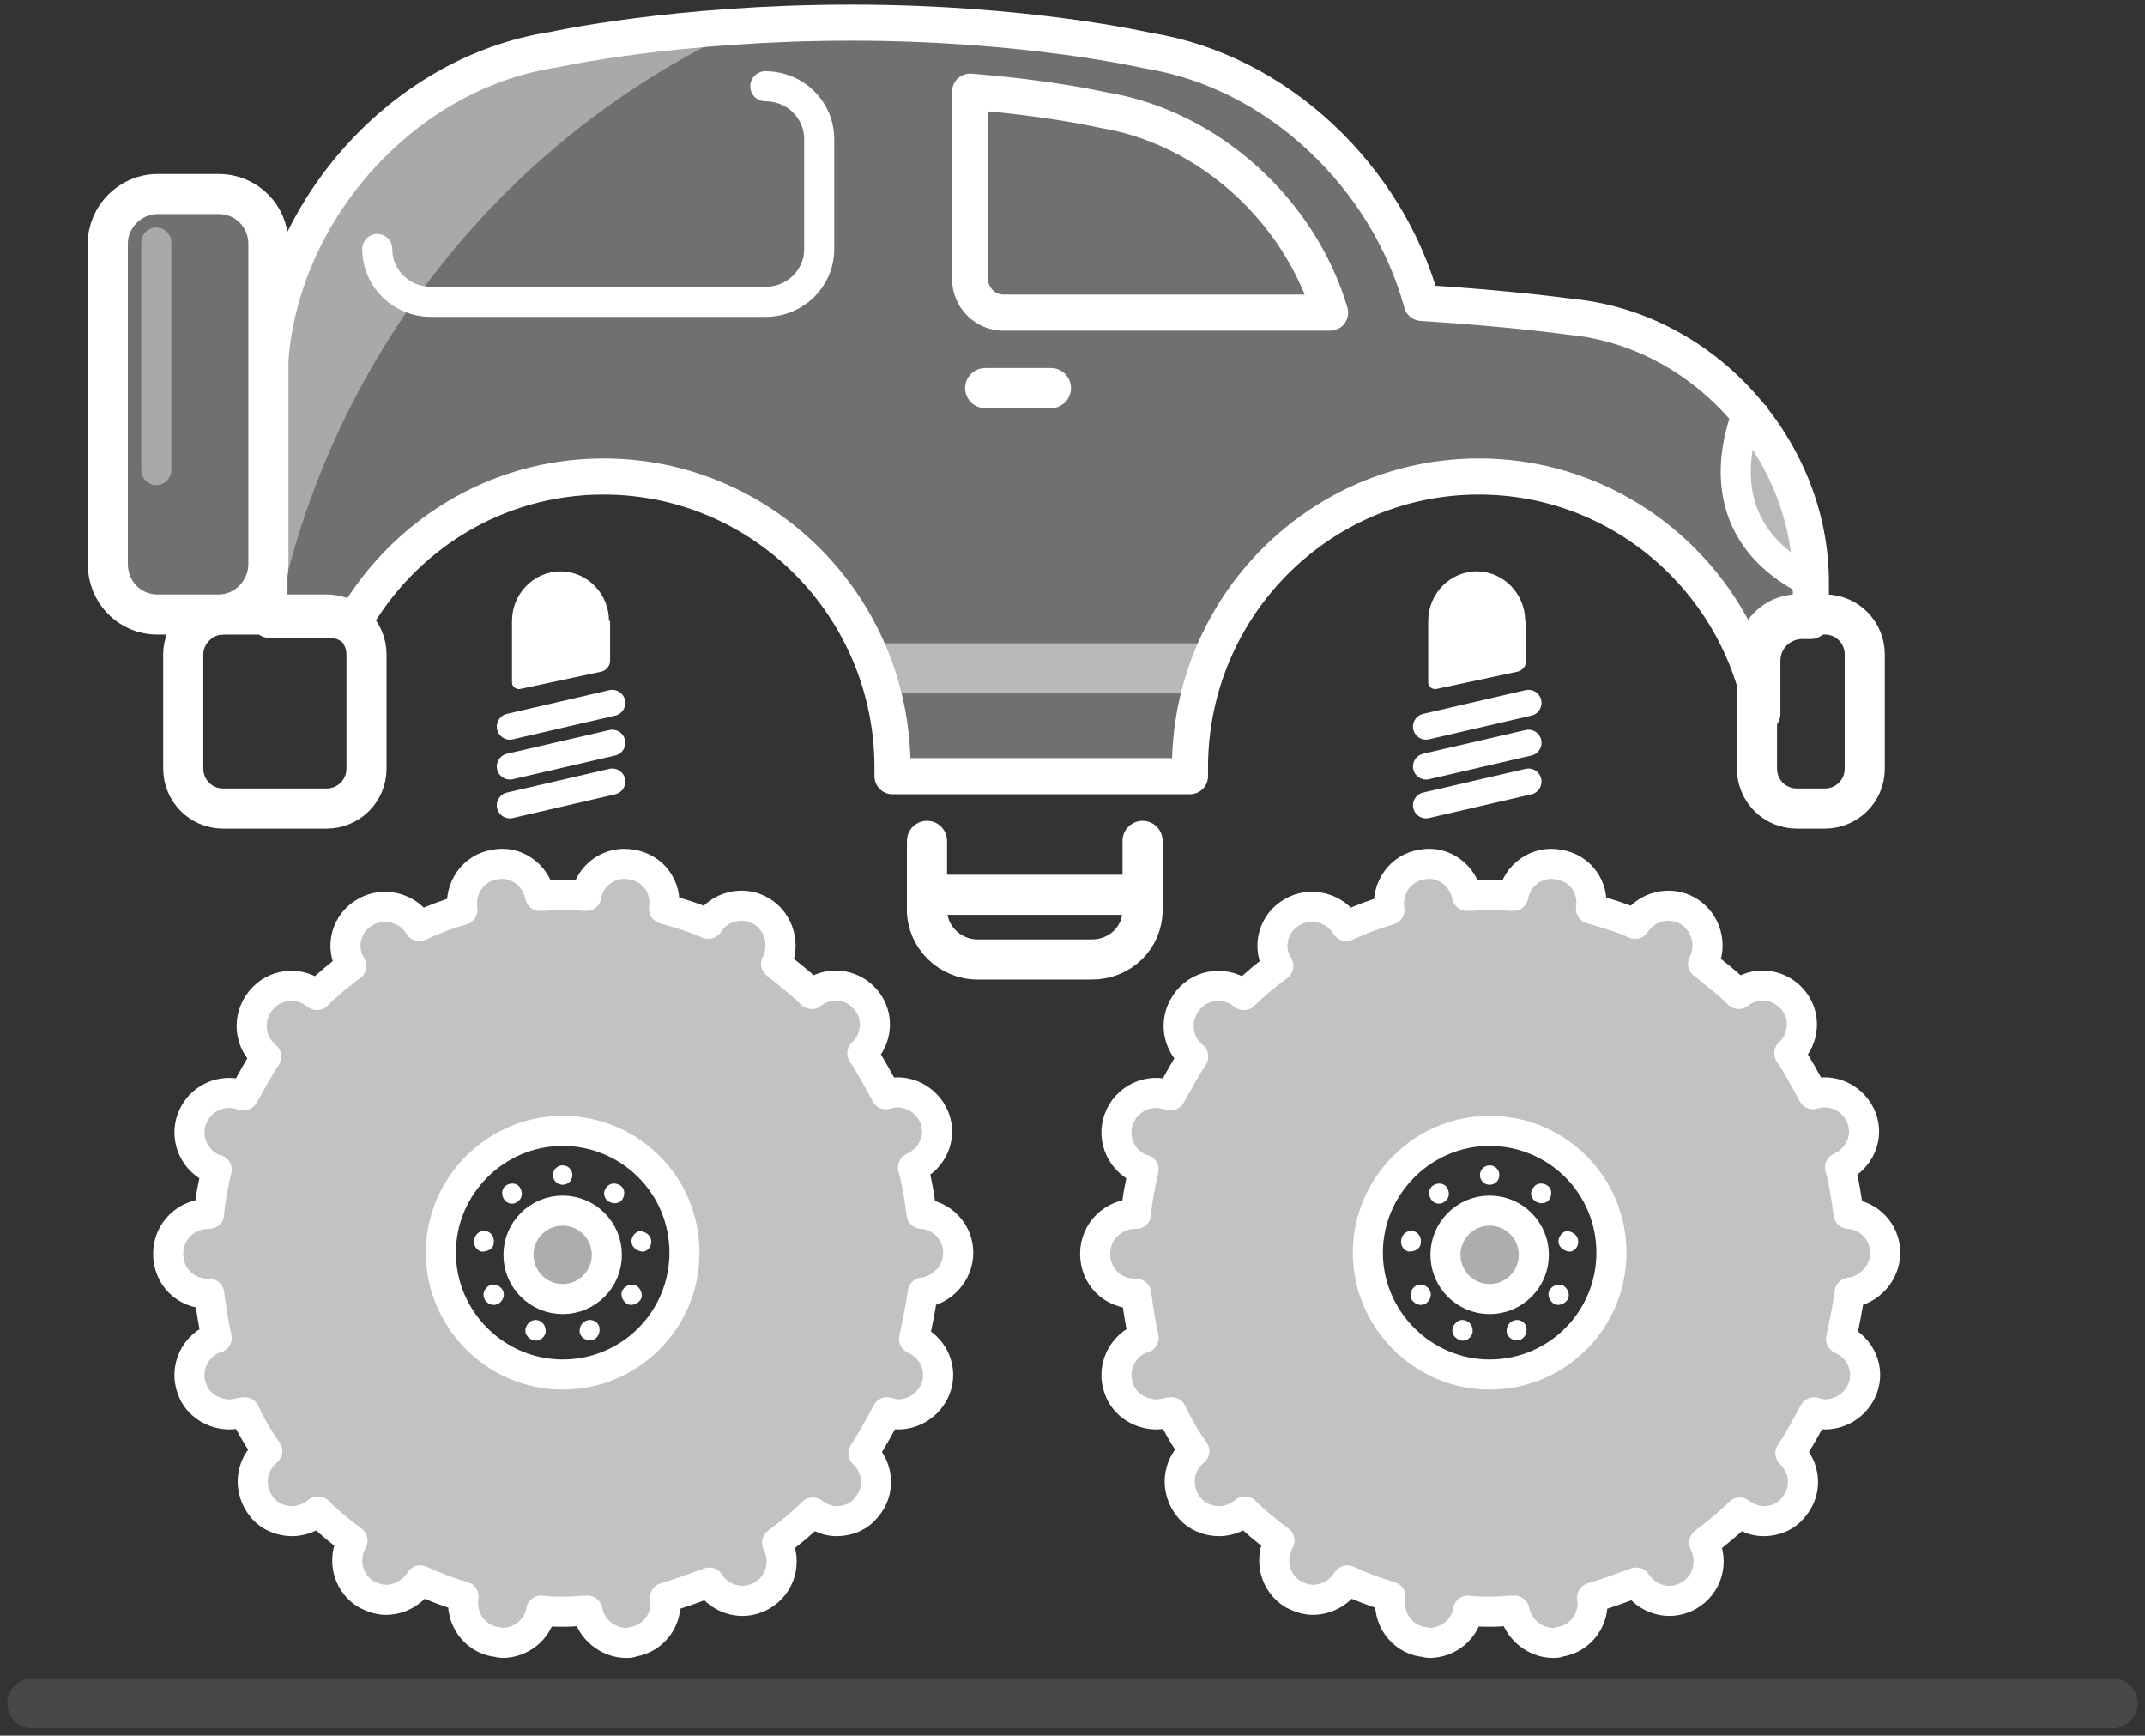 <?xml version="1.0" encoding="utf-8"?>
<!-- Generator: Adobe Illustrator 17.1.0, SVG Export Plug-In . SVG Version: 6.00 Build 0)  -->
<!DOCTYPE svg PUBLIC "-//W3C//DTD SVG 1.1//EN" "http://www.w3.org/Graphics/SVG/1.1/DTD/svg11.dtd">
<svg version="1.1" id="Layer_1" xmlns:sketch="http://www.bohemiancoding.com/sketch/ns"
	 xmlns="http://www.w3.org/2000/svg" xmlns:xlink="http://www.w3.org/1999/xlink" x="0px" y="0px" viewBox="0 0 199 161"
	 enable-background="new 0 0 199 161" xml:space="preserve">
<rect x="0" y="0" width="199" height="161" fill="#333333" stroke="none"/>
<title>monster</title>
<desc>Created with Sketch Beta.</desc>
<path id="Rectangle-7" sketch:type="MSShapeGroup" fill="#FFFFFF" fill-opacity="0.3" stroke="#FFFFFF" stroke-width="3.72" d="
	M14.6,18h5.7c2.6,0,4.6,2.1,4.6,4.6v29.7c0,2.6-2.1,4.7-4.6,4.7h-5.7c-2.6,0-4.6-2.1-4.6-4.7V22.6C10,20.1,12.1,18,14.6,18z"/>
<path id="Rectangle-5" sketch:type="MSShapeGroup" fill="#FFFFFF" fill-opacity="0.3" stroke="#FFFFFF" stroke-width="3.348" stroke-linecap="round" stroke-linejoin="round" d="
	M168,57.5V54c0-12.3-9.9-23.4-22.2-24.6c0,0-5.7-0.8-13.9-1.3c-3.2-11.7-13.4-21.5-25.4-23.4c0,0-11.2-2.6-27.5-2.6
	S51.4,4.6,51.4,4.6C36.8,6.8,25,20.7,25,35.5v22h5.6c0.7,0,1.4,0.2,2,0.6c4.6-8.3,13.3-13.9,23.4-13.9c14.8,0,26.8,12.1,26.8,27
	c0,0.3,0,0.6,0,0.8h13.8h13.8c0-0.3,0-0.6,0-0.8c0-14.9,12-27,26.8-27c13.1,0,24,9.5,26.3,22v-4.9c0-2.1,1.7-3.7,3.7-3.7H168z
	 M102.3,10.2c0,0-4.7-1.1-12.3-1.7v17.4c0,1.7,1.4,3.1,3.1,3.1h30.3C120.6,19.6,112.2,11.8,102.3,10.2z"/>
<path id="Fill-1" fill="#FFFFFF" fill-opacity="0.7" stroke="#FFFFFF" stroke-width="2.79" stroke-linecap="round" stroke-linejoin="round" d="
	M88.9,116.2c0-1.9-1.5-3.5-3.4-3.6c-0.2-1.5-0.4-2.9-0.8-4.3c1.8-0.8,2.7-2.8,2-4.6c-0.7-1.8-2.7-2.8-4.5-2.2
	c-0.7-1.3-1.4-2.6-2.2-3.8c1.4-1.3,1.6-3.5,0.3-5c-1.3-1.5-3.5-1.7-5-0.5c-1-1-2.2-1.9-3.3-2.8c0.9-1.7,0.3-3.9-1.4-4.9
	c-1.7-1-3.9-0.4-4.9,1.2c-1.3-0.6-2.7-1-4.1-1.4c0.3-2-1-3.8-3-4.1c-2-0.4-3.9,1-4.2,2.9c-0.7,0-1.3-0.1-2-0.1
	c-0.8,0-1.5,0.1-2.3,0.1c-0.4-2-2.3-3.3-4.2-2.9c-2,0.3-3.3,2.2-3,4.2c-1.4,0.4-2.7,0.9-4,1.5c-1-1.7-3.3-2.3-5-1.3
	c-1.8,1-2.4,3.3-1.3,5l0,0c-1.1,0.8-2.2,1.7-3.2,2.7l0,0c-1.6-1.3-3.9-1.1-5.2,0.5c-1.3,1.6-1.1,3.9,0.5,5.2l0,0
	c-0.8,1.2-1.4,2.4-2.1,3.6l-0.1,0c-1.9-0.7-4,0.3-4.7,2.2c-0.7,1.9,0.3,4,2.2,4.7l0.1,0c-0.3,1.3-0.6,2.7-0.7,4.1h-0.1
	c-2,0-3.7,1.6-3.7,3.7s1.6,3.7,3.7,3.7h0.1c0.2,1.4,0.4,2.8,0.7,4.1l-0.1,0c-1.9,0.7-2.9,2.8-2.2,4.7c0.5,1.5,2,2.4,3.5,2.4
	c0.4,0,0.8-0.1,1.3-0.2l0.1,0c0.6,1.3,1.3,2.5,2.1,3.6l0,0c-1.6,1.3-1.8,3.6-0.5,5.2c0.7,0.9,1.8,1.3,2.8,1.3c0.8,0,1.7-0.3,2.4-0.9
	l0,0c1,1,2.1,1.9,3.2,2.7l0,0c-1,1.8-0.4,4,1.3,5c0.6,0.3,1.2,0.5,1.8,0.5c1.3,0,2.5-0.7,3.2-1.8c1.3,0.6,2.6,1.1,4,1.5
	c-0.3,2,1,3.9,3,4.2c0.2,0,0.4,0.1,0.6,0.1c1.7,0,3.3-1.2,3.6-3c0.8,0.1,1.5,0.1,2.3,0.1c0.7,0,1.3-0.1,2-0.1c0.3,1.7,1.9,3,3.6,3
	c0.2,0,0.4,0,0.6-0.1c2-0.3,3.3-2.2,3-4.1c1.4-0.4,2.7-0.9,4.1-1.4c0.7,1.1,1.9,1.7,3.1,1.7c0.6,0,1.3-0.2,1.8-0.5
	c1.7-1,2.3-3.1,1.4-4.9c1.2-0.9,2.3-1.8,3.3-2.8c0.7,0.5,1.4,0.8,2.2,0.8c1.1,0,2.1-0.4,2.8-1.3c1.3-1.5,1.1-3.7-0.3-5
	c0.8-1.2,1.5-2.5,2.2-3.8c0.3,0.1,0.7,0.2,1,0.2c1.5,0,2.9-0.9,3.5-2.4c0.7-1.8-0.2-3.8-2-4.6c0.3-1.4,0.6-2.8,0.8-4.3
	C87.4,119.7,88.9,118.1,88.9,116.2L88.9,116.2z M52.2,127.5c-6.2,0-11.3-5.1-11.3-11.3c0-6.2,5.1-11.3,11.3-11.3s11.3,5,11.3,11.3
	C63.5,122.4,58.5,127.5,52.2,127.5L52.2,127.5z"/>
<ellipse id="Oval-1" fill="#FFFFFF" fill-opacity="0.6" stroke="#FFFFFF" stroke-width="2.79" cx="52.2" cy="116.4" rx="4.1" ry="4.1"/>
<path id="Oval-2" fill="#FFFFFF" d="M52.2,109.9c0.5,0,0.9-0.4,0.9-0.9s-0.4-0.9-0.9-0.9s-0.9,0.4-0.9,0.9S51.7,109.9,52.2,109.9z
	 M56.4,111.4c0.4,0.3,1,0.3,1.3-0.1c0.3-0.4,0.3-1-0.1-1.3c-0.4-0.3-1-0.3-1.3,0.1C55.9,110.5,56,111.1,56.4,111.4z M58.6,115.3
	c0.1,0.5,0.6,0.8,1.1,0.8c0.5-0.1,0.8-0.6,0.7-1.1c-0.1-0.5-0.6-0.8-1.1-0.8C58.9,114.3,58.5,114.8,58.6,115.3z M57.8,119.6
	c-0.3,0.4-0.1,1,0.3,1.3c0.4,0.3,1,0.1,1.3-0.3c0.3-0.4,0.1-1-0.3-1.3C58.7,119,58.1,119.2,57.8,119.6z M54.4,122.5
	c-0.5,0.2-0.7,0.7-0.6,1.2c0.2,0.5,0.7,0.7,1.2,0.6c0.5-0.2,0.7-0.7,0.6-1.2C55.5,122.6,54.9,122.3,54.4,122.5z M50,122.5
	c-0.5-0.2-1,0.1-1.2,0.6c-0.2,0.5,0.1,1,0.6,1.2c0.5,0.2,1-0.1,1.2-0.6C50.7,123.2,50.5,122.7,50,122.5z M46.6,119.6
	c-0.3-0.4-0.8-0.6-1.3-0.3c-0.4,0.3-0.6,0.8-0.3,1.3c0.3,0.4,0.8,0.6,1.3,0.3C46.7,120.6,46.9,120.1,46.6,119.6z M45.8,115.3
	c0.1-0.5-0.2-1-0.7-1.1c-0.5-0.1-1,0.2-1.1,0.8c-0.1,0.5,0.2,1,0.7,1.1C45.3,116.1,45.8,115.8,45.8,115.3z M48.1,111.4
	c0.4-0.3,0.4-0.9,0.1-1.3c-0.3-0.4-0.9-0.4-1.3-0.1c-0.4,0.3-0.4,0.9-0.1,1.3C47.1,111.7,47.7,111.8,48.1,111.4z"/>
<path id="Line-Copy" fill="#51A601" stroke="#FFFFFF" stroke-width="2.423" stroke-linecap="round" d="M47.3,71.1l9.5-2.2"/>
<path id="Line-Copy-2" fill="#51A601" stroke="#FFFFFF" stroke-width="2.423" stroke-linecap="round" d="M47.3,67.4l9.5-2.2"/>
<path id="Line" fill="#51A601" stroke="#FFFFFF" stroke-width="2.423" stroke-linecap="round" d="M47.3,74.7l9.5-2.2"/>
<path id="Oval-23" fill="#FFFFFF" d="M56.5,57.6c0-2.5-2-4.6-4.5-4.6s-4.5,2.1-4.5,4.6v5.7c0,0.4,0.4,0.7,0.8,0.6l7.5-1.6
	c0.4-0.1,0.8-0.5,0.8-1V57.6z M52,59.1c0.8,0,1.5-0.7,1.5-1.5c0-0.8-0.7-1.5-1.5-1.5s-1.5,0.7-1.5,1.5C50.5,58.5,51.2,59.1,52,59.1z
	"/>
<path id="Fill-1_1_" fill="#FFFFFF" fill-opacity="0.7" stroke="#FFFFFF" stroke-width="2.79" stroke-linecap="round" stroke-linejoin="round" d="
	M174.9,116.2c0-1.9-1.5-3.5-3.4-3.6c-0.2-1.5-0.4-2.9-0.8-4.3c1.8-0.8,2.7-2.8,2-4.6c-0.7-1.8-2.7-2.8-4.5-2.2
	c-0.7-1.3-1.4-2.6-2.2-3.8c1.4-1.3,1.6-3.5,0.3-5c-1.3-1.5-3.5-1.7-5-0.5c-1-1-2.2-1.9-3.3-2.8c0.9-1.7,0.3-3.9-1.4-4.9
	c-1.7-1-3.9-0.4-4.9,1.2c-1.3-0.6-2.7-1-4.1-1.4c0.3-2-1-3.8-3-4.1c-2-0.4-3.9,1-4.2,2.9c-0.7,0-1.3-0.1-2-0.1
	c-0.8,0-1.5,0.1-2.3,0.1c-0.4-2-2.3-3.3-4.2-2.9c-2,0.3-3.3,2.2-3,4.2c-1.4,0.4-2.7,0.9-4,1.5c-1-1.7-3.3-2.3-5-1.3
	c-1.8,1-2.4,3.3-1.3,5l0,0c-1.1,0.8-2.2,1.7-3.2,2.7l0,0c-1.6-1.3-3.9-1.1-5.2,0.5c-1.3,1.6-1.1,3.9,0.5,5.2l0,0
	c-0.8,1.2-1.4,2.4-2.1,3.6l-0.1,0c-1.9-0.7-4,0.3-4.7,2.2c-0.7,1.9,0.3,4,2.2,4.7l0.1,0c-0.3,1.3-0.6,2.7-0.7,4.1h-0.1
	c-2,0-3.7,1.6-3.7,3.7s1.6,3.7,3.7,3.7h0.1c0.2,1.4,0.4,2.8,0.7,4.1l-0.1,0c-1.9,0.7-2.9,2.8-2.2,4.7c0.5,1.5,2,2.4,3.5,2.4
	c0.4,0,0.8-0.1,1.3-0.2l0.1,0c0.6,1.3,1.3,2.5,2.1,3.6l0,0c-1.6,1.3-1.8,3.6-0.5,5.2c0.7,0.9,1.8,1.3,2.8,1.3c0.8,0,1.7-0.3,2.4-0.9
	l0,0c1,1,2.1,1.9,3.2,2.7l0,0c-1,1.8-0.4,4,1.3,5c0.6,0.3,1.2,0.5,1.8,0.5c1.3,0,2.5-0.7,3.2-1.8c1.3,0.6,2.6,1.1,4,1.5
	c-0.3,2,1,3.9,3,4.2c0.2,0,0.4,0.1,0.6,0.1c1.7,0,3.3-1.2,3.6-3c0.8,0.1,1.5,0.1,2.3,0.1c0.7,0,1.3-0.1,2-0.1c0.3,1.7,1.9,3,3.6,3
	c0.2,0,0.4,0,0.6-0.1c2-0.3,3.3-2.2,3-4.1c1.4-0.4,2.7-0.9,4.1-1.4c0.7,1.1,1.9,1.7,3.1,1.7c0.6,0,1.3-0.2,1.8-0.5
	c1.7-1,2.3-3.1,1.4-4.9c1.2-0.9,2.3-1.8,3.3-2.8c0.7,0.5,1.4,0.8,2.2,0.8c1.1,0,2.1-0.4,2.8-1.3c1.3-1.5,1.1-3.7-0.3-5
	c0.8-1.2,1.5-2.5,2.2-3.8c0.3,0.1,0.7,0.2,1,0.2c1.5,0,2.9-0.9,3.5-2.4c0.7-1.8-0.2-3.8-2-4.6c0.3-1.4,0.6-2.8,0.8-4.3
	C173.4,119.7,174.9,118.1,174.9,116.2L174.9,116.2z M138.2,127.5c-6.2,0-11.3-5.1-11.3-11.3c0-6.2,5.1-11.3,11.3-11.3
	s11.3,5,11.3,11.3C149.5,122.4,144.5,127.5,138.2,127.5L138.2,127.5z"/>
<ellipse id="Oval-1_1_" fill="#FFFFFF" fill-opacity="0.6" stroke="#FFFFFF" stroke-width="2.79" cx="138.2" cy="116.4" rx="4.1" ry="4.1"/>
<path id="Oval-2_1_" fill="#FFFFFF" d="M138.2,109.9c0.5,0,0.9-0.4,0.9-0.9s-0.4-0.9-0.9-0.9s-0.9,0.4-0.9,0.9
	S137.7,109.9,138.2,109.9z M142.4,111.4c0.4,0.3,1,0.3,1.3-0.1c0.3-0.4,0.3-1-0.1-1.3c-0.4-0.3-1-0.3-1.3,0.1
	C141.9,110.5,142,111.1,142.4,111.4z M144.6,115.3c0.1,0.5,0.6,0.8,1.1,0.8c0.5-0.1,0.8-0.6,0.7-1.1c-0.1-0.5-0.6-0.8-1.1-0.8
	C144.9,114.3,144.5,114.8,144.6,115.3z M143.8,119.6c-0.3,0.4-0.1,1,0.3,1.3c0.4,0.3,1,0.1,1.3-0.3c0.3-0.4,0.1-1-0.3-1.3
	C144.7,119,144.1,119.2,143.8,119.6z M140.4,122.5c-0.5,0.2-0.7,0.7-0.6,1.2c0.2,0.5,0.7,0.7,1.2,0.6c0.5-0.2,0.7-0.7,0.6-1.2
	C141.5,122.6,140.9,122.3,140.4,122.5z M136,122.5c-0.5-0.2-1,0.1-1.2,0.6c-0.2,0.5,0.1,1,0.6,1.2c0.5,0.2,1-0.1,1.2-0.6
	C136.7,123.2,136.5,122.7,136,122.5z M132.6,119.6c-0.3-0.4-0.8-0.6-1.3-0.3c-0.4,0.3-0.6,0.8-0.3,1.3c0.3,0.4,0.8,0.6,1.3,0.3
	C132.7,120.6,132.9,120.1,132.6,119.6z M131.8,115.3c0.1-0.5-0.2-1-0.7-1.1c-0.5-0.1-1,0.2-1.1,0.8c-0.1,0.5,0.2,1,0.7,1.1
	C131.3,116.1,131.8,115.8,131.8,115.3z M134.1,111.4c0.4-0.3,0.4-0.9,0.1-1.3c-0.3-0.4-0.9-0.4-1.3-0.1s-0.4,0.9-0.1,1.3
	S133.7,111.8,134.1,111.4z"/>
<path id="Line-Copy-3" fill="#51A601" stroke="#FFFFFF" stroke-width="2.423" stroke-linecap="round" d="M132.3,71.1l9.5-2.2"/>
<path id="Line-Copy-4" fill="#51A601" stroke="#FFFFFF" stroke-width="2.423" stroke-linecap="round" d="M132.3,67.4l9.5-2.2"/>
<path id="Line-Copy-5" fill="#51A601" stroke="#FFFFFF" stroke-width="2.423" stroke-linecap="round" d="M132.3,74.7l9.5-2.2"/>
<path id="Oval-23-Copy" fill="#FFFFFF" d="M141.5,57.6c0-2.5-2-4.6-4.5-4.6s-4.5,2.1-4.5,4.6v5.7c0,0.4,0.4,0.7,0.8,0.6l7.5-1.6
	c0.4-0.1,0.8-0.5,0.8-1V57.6z M137,59.1c0.8,0,1.5-0.7,1.5-1.5c0-0.8-0.7-1.5-1.5-1.5s-1.5,0.7-1.5,1.5
	C135.5,58.5,136.2,59.1,137,59.1z"/>
<path id="Rectangle-3" sketch:type="MSShapeGroup" fill="none" stroke="#FFFFFF" stroke-width="3.72" stroke-linecap="round" stroke-linejoin="round" d="
	M106,78v6.4c0,2.6-2.1,4.6-4.7,4.6H90.7c-2.6,0-4.7-2.1-4.7-4.6V78"/>
<path id="Rectangle-3_1_" sketch:type="MSShapeGroup" fill="none" stroke="#FFFFFF" stroke-width="3.72" stroke-linecap="round" stroke-linejoin="round" d="
	M20.7,57h9.6c2.1,0,3.7,1.7,3.7,3.7v10.6c0,2.1-1.7,3.7-3.7,3.7h-9.6c-2.1,0-3.7-1.7-3.7-3.7V60.7C17,58.7,18.7,57,20.7,57z"/>
<path id="Rectangle-3-Copy" sketch:type="MSShapeGroup" fill="none" stroke="#FFFFFF" stroke-width="3.72" stroke-linecap="round" stroke-linejoin="round" d="
	M166.7,57h2.6c2.1,0,3.7,1.7,3.7,3.7v10.6c0,2.1-1.7,3.7-3.7,3.7h-2.6c-2.1,0-3.7-1.7-3.7-3.7V60.7C163,58.7,164.7,57,166.7,57z"/>
<path id="Line_1_" sketch:type="MSShapeGroup" fill="#51A601" stroke="#FFFFFF" stroke-width="3.72" stroke-linecap="round" d="
	M91.4,36h6.1"/>
<path id="Path-16" sketch:type="MSShapeGroup" fill="#FFFFFF" fill-opacity="0.5" stroke="#FFFFFF" stroke-width="2.79" d="
	M162.7,37c0,0-6.2,11.3,5.3,17"/>
<path id="Line_2_" sketch:type="MSShapeGroup" opacity="0.5" fill="none" stroke="#FFFFFF" stroke-width="4.65" stroke-linecap="square" enable-background="new    " d="
	M83,62h27"/>
<path id="Rectangle-5-Copy-3" sketch:type="MSShapeGroup" opacity="0.4" fill="#FFFFFF" enable-background="new    " d="M66,4
	c-9.1,0.7-14.7,2-14.7,2C37.3,8.1,26,21.4,26,35.6V56C31,33.3,45.9,14.3,66,4L66,4z"/>
<path id="Rectangle-8" sketch:type="MSShapeGroup" fill="none" stroke="#FFFFFF" stroke-width="2.79" stroke-linecap="round" d="
	M71,8c2.8,0,5,2.2,5,4.9v10.2c0,2.7-2.2,4.9-5,4.9H40c-2.8,0-5-2.2-5-4.9"/>
<path id="Line_3_" sketch:type="MSShapeGroup" opacity="0.4" fill="none" stroke="#FFFFFF" stroke-width="2.79" stroke-linecap="round" enable-background="new    " d="
	M14.5,22.5v21.1"/>
<path id="Line_4_" sketch:type="MSShapeGroup" fill="none" stroke="#FFFFFF" stroke-width="3.72" stroke-linecap="square" d="M86,83
	h19"/>
<path id="Line-Copy-4_1_" sketch:type="MSShapeGroup" opacity="0.1" fill="none" stroke="#FFFFFF" stroke-width="4.65" stroke-linecap="round" enable-background="new    " d="
	M3,158h193"/>
</svg>
